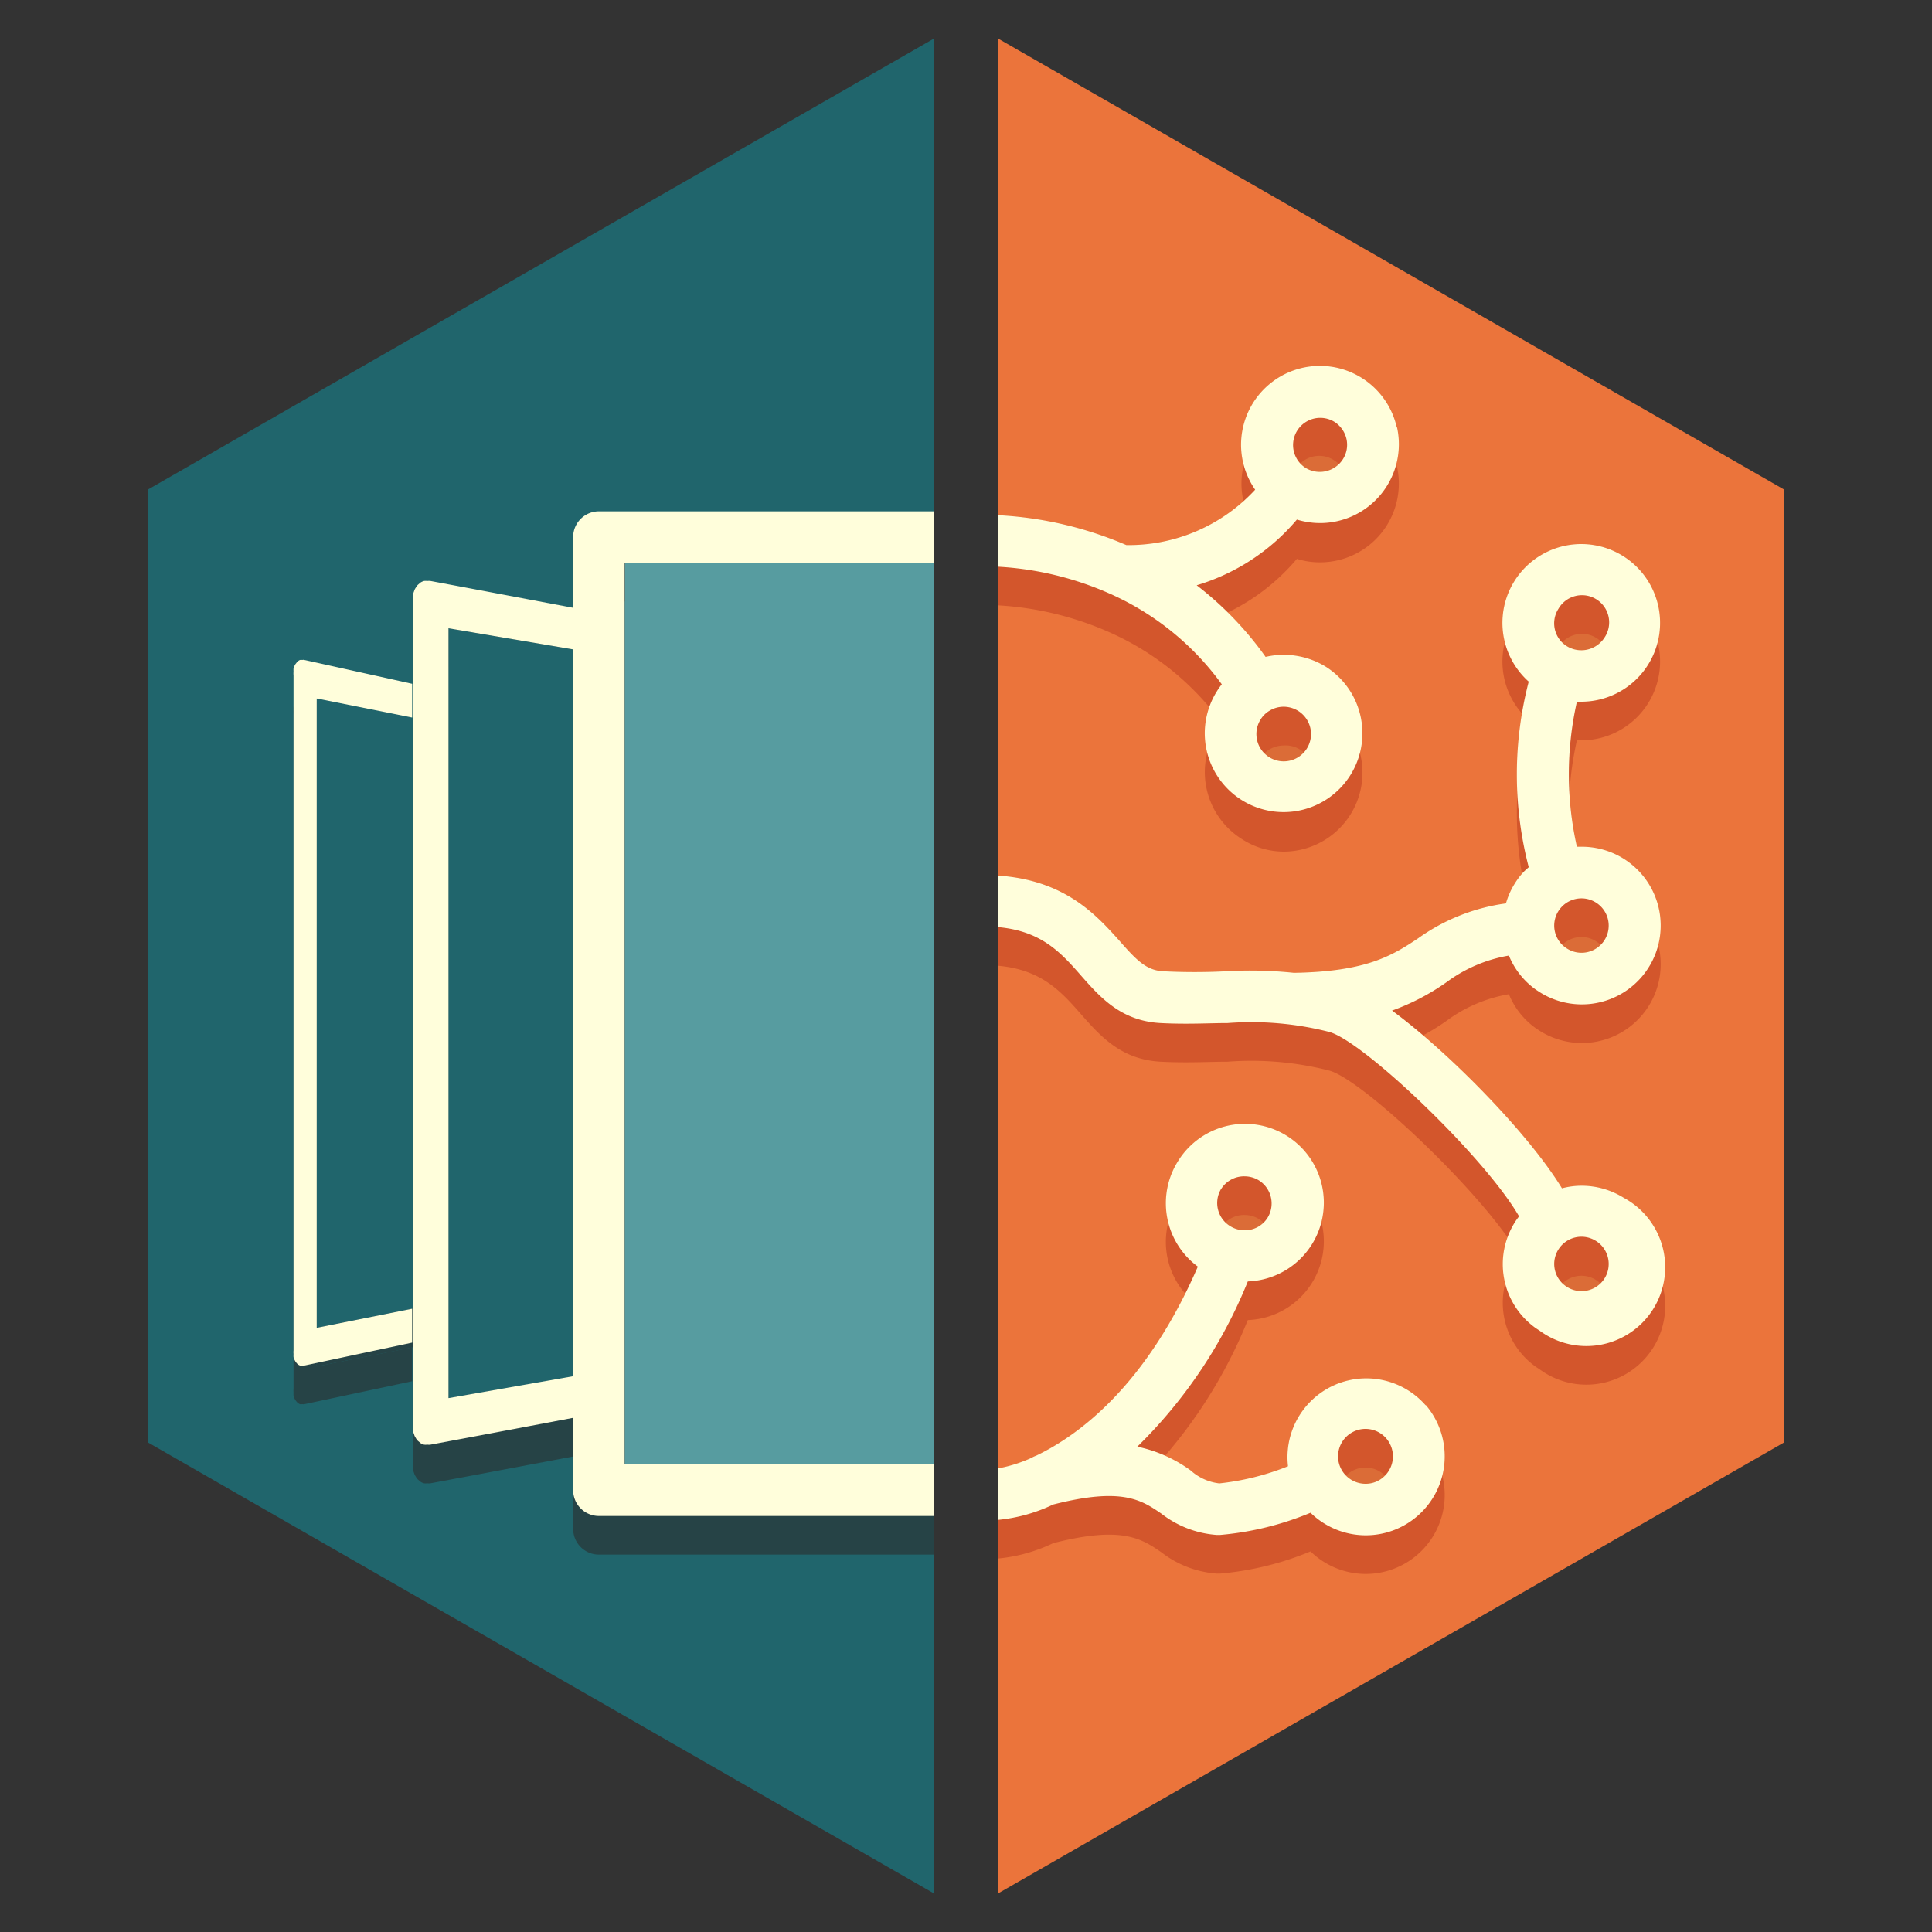 <svg xmlns="http://www.w3.org/2000/svg" viewBox="0 0 150 150"><rect x="0" y="0" width="150" height="150" fill="#333333" stroke="none"/><defs><style>.cls-1{isolation:isolate;}.cls-2{fill:#eb743b;}.cls-3{fill:#20656c;}.cls-4{mix-blend-mode:multiply;opacity:0.07;}.cls-5{fill:#d3562c;}.cls-6{fill:#fffedb;}.cls-7{fill:#264346;}.cls-8{fill:#579ca0;}</style></defs><g class="cls-1"><g id="Layer_1" data-name="Layer 1"><polygon class="cls-2" points="77.5 3 77.5 147 138.5 112 138.5 38 77.5 3"/><polygon class="cls-3" points="72.5 3 11.5 38 11.5 112 72.5 147 72.5 3"/><g class="cls-4"><path d="M94.8,94.73a2.12,2.12,0,0,1,1.82-1,2.17,2.17,0,0,1,1.08.3,2.12,2.12,0,0,1,.73,2.9,2.11,2.11,0,0,1-2.9.73,2.12,2.12,0,0,1-.73-2.9Zm12.6,22.37a2.06,2.06,0,0,1-1.37.5,2.11,2.11,0,1,1,1.37-.5Z"/><path d="M86.5,48.61l.21,0Z"/><path d="M97.88,58.26a2,2,0,0,1,.67-.66,2.11,2.11,0,0,1,1.12-.32,2.12,2.12,0,1,1,0,4.23,2.12,2.12,0,0,1-1.78-3.25Zm6.38-20.19a2.14,2.14,0,0,1-2.91.65l-.1-.06a2.11,2.11,0,0,1,1.23-3.83,2,2,0,0,1,1.12.33,2.1,2.1,0,0,1,.66,2.91Z"/><path d="M121,49.67a2.11,2.11,0,0,1,2.9-.66,2.11,2.11,0,1,1-2.25,3.57l-.09-.06A2.1,2.1,0,0,1,121,49.67Zm0,23.46a2.09,2.09,0,0,1,1.78-1,2,2,0,0,1,1.12.33,2.07,2.07,0,0,1,.94,1.33,2.1,2.1,0,0,1-.28,1.58,2.14,2.14,0,0,1-2.91.65l-.09-.06A2.1,2.1,0,0,1,121,73.13Zm0,26.3a2.11,2.11,0,1,1,3.56,2.26,2.15,2.15,0,0,1-2.91.66l-.09-.07A2.09,2.09,0,0,1,121,99.43Z"/><path d="M110.68,109.1A6.12,6.12,0,0,0,100,113.84a20,20,0,0,1-5.33,1.33,4,4,0,0,1-2.22-1,10.78,10.78,0,0,0-4.15-1.85,37.66,37.66,0,0,0,8.58-12.83,6.12,6.12,0,1,0-5.48-9.24A6.12,6.12,0,0,0,93,98.34c-4,9.22-9.21,13.08-12.56,14.68a2,2,0,0,0-.36.17,11.22,11.22,0,0,1-2.56.81v4a12.69,12.69,0,0,0,4.25-1.19c5.34-1.36,6.84-.36,8.4.71a7.93,7.93,0,0,0,4.27,1.65h.31a23.61,23.61,0,0,0,7-1.72,6.14,6.14,0,0,0,4.28,1.75h0a6.11,6.11,0,0,0,4-1.48,6.13,6.13,0,0,0,.67-8.63ZM94.8,92.33a2.1,2.1,0,0,1,1.82-1,2.16,2.16,0,0,1,1.08.29,2.12,2.12,0,0,1,.73,2.9,2.08,2.08,0,0,1-1.81,1,2.12,2.12,0,0,1-1.09-.31,2.11,2.11,0,0,1-.73-2.89Zm12.6,22.36a2.07,2.07,0,0,1-1.37.51,2.13,2.13,0,1,1,1.37-.51Z"/><path d="M86.5,46.21l.21,0Z"/><path d="M108.45,33.2a6.12,6.12,0,1,0-11,4.82,13.36,13.36,0,0,1-10,4.3A28.93,28.93,0,0,0,77.5,40v4a24.75,24.75,0,0,1,8.75,2.13h0a21.46,21.46,0,0,1,8.61,7,5.22,5.22,0,0,0-.38.54,6.12,6.12,0,1,0,8.45-1.91,6.24,6.24,0,0,0-4.67-.76,26,26,0,0,0-5.35-5.56,16.29,16.29,0,0,0,7.78-5.1,6.28,6.28,0,0,0,1.77.27,6.12,6.12,0,0,0,6-7.46ZM97.88,55.85a2,2,0,0,1,.67-.66,2.11,2.11,0,0,1,1.12-.32,2.16,2.16,0,0,1,1.13.33,2.12,2.12,0,1,1-2.92.65Zm6.38-20.19a2.13,2.13,0,0,1-2.91.66l-.1-.07a2.11,2.11,0,0,1,2.35-3.5,2.14,2.14,0,0,1,.94,1.33A2.09,2.09,0,0,1,104.26,35.66Z"/><path d="M117.15,74.19a6.05,6.05,0,0,0,2.1,2.65l.29.19a6.12,6.12,0,1,0,3.27-11.29h-.38a25.63,25.63,0,0,1,0-11.26l.34,0a6.12,6.12,0,1,0-4.15-1.62s0,0,.07.06a28.59,28.59,0,0,0,0,14.41c-.15.14-.3.26-.43.4a5.67,5.67,0,0,0-.63.83,6,6,0,0,0-.71,1.58,15.22,15.22,0,0,0-6.83,2.72c-2,1.33-4,2.58-9.63,2.67a32.82,32.82,0,0,0-5.29-.12,48.41,48.41,0,0,1-4.85,0c-1.34-.07-2.11-.89-3.46-2.43-1.8-2-4.22-4.65-9.37-5v4c3.29.3,4.8,1.89,6.36,3.67s3.17,3.61,6.25,3.78c2.12.11,3.76,0,5.21,0a24.43,24.43,0,0,1,7.86.68c2.6.65,12.09,9.68,14.77,14.33a4.25,4.25,0,0,0-.31.43,6.1,6.1,0,0,0,1.61,8.25l.29.19A6.12,6.12,0,1,0,126.07,93a6.18,6.18,0,0,0-3.26-.94,6,6,0,0,0-1.54.2c-2.56-4.19-8.66-10.46-13.19-13.8a17.66,17.66,0,0,0,4.21-2.19A11.33,11.33,0,0,1,117.15,74.19ZM121,47.26a2.11,2.11,0,1,1,3.56,2.26,2.14,2.14,0,0,1-2.91.65l-.09-.06A2.09,2.09,0,0,1,121,47.26Zm0,23.47a2.11,2.11,0,0,1,2.9-.66,2.11,2.11,0,1,1-2.25,3.57l-.09-.06A2.1,2.1,0,0,1,121,70.73ZM121,97a2.11,2.11,0,0,1,2.9-.66,2.11,2.11,0,1,1-2.25,3.57l-.09-.06A2.1,2.1,0,0,1,121,97Z"/></g><path class="cls-5" d="M110.68,112.1A6.12,6.12,0,0,0,100,116.84a20,20,0,0,1-5.33,1.33,4,4,0,0,1-2.22-1,10.78,10.78,0,0,0-4.15-1.85,37.66,37.66,0,0,0,8.58-12.83,6.12,6.12,0,1,0-5.48-9.24A6.12,6.12,0,0,0,93,101.34c-4,9.22-9.21,13.08-12.56,14.68a2,2,0,0,0-.36.17,11.22,11.22,0,0,1-2.56.81v4a12.69,12.69,0,0,0,4.25-1.19c5.34-1.36,6.84-.36,8.4.71a7.93,7.93,0,0,0,4.27,1.65h.31a23.61,23.61,0,0,0,7-1.72,6.14,6.14,0,0,0,4.28,1.75h0a6.11,6.11,0,0,0,4-1.48,6.13,6.13,0,0,0,.67-8.63ZM94.8,95.33a2.1,2.1,0,0,1,1.82-1,2.16,2.16,0,0,1,1.08.29,2.12,2.12,0,0,1,.73,2.9,2.08,2.08,0,0,1-1.81,1,2.12,2.12,0,0,1-1.09-.31,2.11,2.11,0,0,1-.73-2.89Zm12.6,22.36a2.07,2.07,0,0,1-1.37.51,2.13,2.13,0,1,1,1.37-.51Z"/><path d="M86.5,48.61l.21,0Z"/><path class="cls-5" d="M108.45,36.21a6.12,6.12,0,0,0-2.71-3.85,6.18,6.18,0,0,0-3.26-.94,6.12,6.12,0,0,0-5,9.61,13.38,13.38,0,0,1-10,4.29A29.39,29.39,0,0,0,77.5,43v4a24.79,24.79,0,0,1,8.75,2.14h0a21.54,21.54,0,0,1,8.61,7,5.22,5.22,0,0,0-.38.54,6.14,6.14,0,0,0,1.9,8.44,6,6,0,0,0,3.27,1,6.13,6.13,0,0,0,3.28-11.31,6.23,6.23,0,0,0-4.67-.75,25.77,25.77,0,0,0-5.35-5.57,16.29,16.29,0,0,0,7.78-5.1,5.94,5.94,0,0,0,1.77.27,6.12,6.12,0,0,0,6-7.45ZM97.88,58.86a2.14,2.14,0,0,1,.67-.67,2.2,2.2,0,0,1,1.12-.31,2.12,2.12,0,1,1,0,4.23,2.12,2.12,0,0,1-1.78-3.25Zm6.38-20.19a2.14,2.14,0,0,1-2.91.65l-.1-.06a2.11,2.11,0,0,1,2.35-3.51,2.16,2.16,0,0,1,.94,1.33A2.12,2.12,0,0,1,104.26,38.67Z"/><path class="cls-5" d="M117.15,77.19a6.05,6.05,0,0,0,2.1,2.65l.29.19a6.12,6.12,0,1,0,3.27-11.29h-.38a25.63,25.63,0,0,1,0-11.26l.34,0a6.12,6.12,0,1,0-4.15-1.62s0,0,.07.06a28.59,28.59,0,0,0,0,14.41c-.15.14-.3.26-.43.4a5.67,5.67,0,0,0-.63.83,6,6,0,0,0-.71,1.58,15.22,15.22,0,0,0-6.83,2.72c-2,1.33-4,2.58-9.63,2.67a32.82,32.82,0,0,0-5.29-.12,48.41,48.41,0,0,1-4.85,0c-1.34-.07-2.11-.89-3.46-2.43-1.8-2-4.22-4.65-9.37-5v4c3.29.3,4.8,1.89,6.36,3.67s3.17,3.61,6.25,3.78c2.12.11,3.76,0,5.21,0a24.43,24.43,0,0,1,7.86.68c2.6.65,12.09,9.68,14.77,14.33a4.25,4.25,0,0,0-.31.43,6.1,6.1,0,0,0,1.61,8.25l.29.19A6.12,6.12,0,1,0,126.07,96a6.18,6.18,0,0,0-3.26-.94,6,6,0,0,0-1.54.2c-2.56-4.19-8.66-10.46-13.19-13.8a17.66,17.66,0,0,0,4.21-2.19A11.33,11.33,0,0,1,117.15,77.19ZM121,50.26a2.11,2.11,0,1,1,3.56,2.26,2.14,2.14,0,0,1-2.91.65l-.09-.06A2.09,2.09,0,0,1,121,50.26Zm0,23.47a2.11,2.11,0,0,1,2.9-.66,2.11,2.11,0,1,1-2.25,3.57l-.09-.06A2.1,2.1,0,0,1,121,73.73Zm0,26.3a2.11,2.11,0,0,1,2.9-.66,2.11,2.11,0,1,1-2.25,3.57l-.09-.06A2.1,2.1,0,0,1,121,100Z"/><path class="cls-6" d="M110.68,109.1A6.12,6.12,0,0,0,100,113.84a20,20,0,0,1-5.33,1.33,4,4,0,0,1-2.22-1,10.78,10.78,0,0,0-4.15-1.85,37.66,37.66,0,0,0,8.58-12.83,6.12,6.12,0,1,0-5.48-9.24A6.12,6.12,0,0,0,93,98.34c-4,9.22-9.21,13.08-12.56,14.68a2,2,0,0,0-.36.17,11.22,11.22,0,0,1-2.56.81v4a12.69,12.69,0,0,0,4.25-1.19c5.34-1.36,6.84-.36,8.4.71a7.93,7.93,0,0,0,4.27,1.65h.31a23.61,23.61,0,0,0,7-1.72,6.14,6.14,0,0,0,4.28,1.75h0a6.11,6.11,0,0,0,4-1.48,6.13,6.13,0,0,0,.67-8.63ZM94.8,92.33a2.1,2.1,0,0,1,1.82-1,2.16,2.16,0,0,1,1.08.29,2.12,2.12,0,0,1,.73,2.9,2.08,2.08,0,0,1-1.81,1,2.12,2.12,0,0,1-1.09-.31,2.11,2.11,0,0,1-.73-2.89Zm12.6,22.36a2.07,2.07,0,0,1-1.37.51,2.13,2.13,0,1,1,1.37-.51Z"/><path class="cls-6" d="M86.5,46.21l.21,0Z"/><path class="cls-6" d="M108.45,33.2a6.12,6.12,0,1,0-11,4.82,13.36,13.36,0,0,1-10,4.3A28.93,28.93,0,0,0,77.5,40v4a24.75,24.75,0,0,1,8.75,2.13h0a21.46,21.46,0,0,1,8.61,7,5.22,5.22,0,0,0-.38.54,6.12,6.12,0,1,0,8.45-1.91,6.24,6.24,0,0,0-4.67-.76,26,26,0,0,0-5.35-5.56,16.29,16.29,0,0,0,7.78-5.1,6.28,6.28,0,0,0,1.77.27,6.12,6.12,0,0,0,6-7.46ZM97.88,55.85a2,2,0,0,1,.67-.66,2.11,2.11,0,0,1,1.12-.32,2.16,2.16,0,0,1,1.13.33,2.12,2.12,0,1,1-2.92.65Zm6.38-20.19a2.13,2.13,0,0,1-2.91.66l-.1-.07a2.11,2.11,0,0,1,2.35-3.5,2.14,2.14,0,0,1,.94,1.33A2.09,2.09,0,0,1,104.26,35.66Z"/><path class="cls-6" d="M117.15,74.19a6.05,6.05,0,0,0,2.1,2.65l.29.19a6.12,6.12,0,1,0,3.27-11.29h-.38a25.63,25.63,0,0,1,0-11.26l.34,0a6.12,6.12,0,1,0-4.15-1.62s0,0,.07.06a28.59,28.59,0,0,0,0,14.41c-.15.14-.3.26-.43.4a5.67,5.67,0,0,0-.63.83,6,6,0,0,0-.71,1.58,15.22,15.22,0,0,0-6.83,2.72c-2,1.33-4,2.58-9.63,2.67a32.82,32.82,0,0,0-5.29-.12,48.41,48.41,0,0,1-4.85,0c-1.34-.07-2.11-.89-3.46-2.43-1.8-2-4.22-4.65-9.37-5v4c3.29.3,4.8,1.89,6.36,3.67s3.17,3.61,6.25,3.78c2.12.11,3.76,0,5.21,0a24.43,24.43,0,0,1,7.86.68c2.6.65,12.09,9.68,14.77,14.33a4.25,4.25,0,0,0-.31.43,6.1,6.1,0,0,0,1.61,8.25l.29.19A6.12,6.12,0,1,0,126.07,93a6.18,6.18,0,0,0-3.26-.94,6,6,0,0,0-1.54.2c-2.56-4.19-8.66-10.46-13.19-13.8a17.66,17.66,0,0,0,4.21-2.19A11.33,11.33,0,0,1,117.15,74.19ZM121,47.26a2.11,2.11,0,1,1,3.56,2.26,2.14,2.14,0,0,1-2.91.65l-.09-.06A2.09,2.09,0,0,1,121,47.26Zm0,23.47a2.11,2.11,0,0,1,2.9-.66,2.11,2.11,0,1,1-2.25,3.57l-.09-.06A2.1,2.1,0,0,1,121,70.73ZM121,97a2.11,2.11,0,0,1,2.9-.66,2.11,2.11,0,1,1-2.25,3.57l-.09-.06A2.1,2.1,0,0,1,121,97Z"/><polygon class="cls-7" points="24.59 106.09 32.04 104.61 32.04 58.71 24.59 57.23 24.59 106.09"/><path class="cls-7" d="M24.59,106.09V57.23L32,58.71V56.09l-8.36-1.85a.33.33,0,0,0-.17,0,.58.58,0,0,0-.18,0,.7.7,0,0,0-.16.1.64.64,0,0,0-.13.15.57.57,0,0,0-.12.18.92.92,0,0,0-.09.23,1.84,1.84,0,0,0,0,.25,1.27,1.27,0,0,0,0,.28v52.42a1.23,1.23,0,0,0,0,.27,1.84,1.84,0,0,0,0,.25.92.92,0,0,0,.09.23.76.76,0,0,0,.12.19.86.86,0,0,0,.13.14.65.65,0,0,0,.16.09.61.61,0,0,0,.18,0,.52.52,0,0,0,.17,0L32,107.24v-2.63Z"/><polygon class="cls-7" points="34.82 111.55 44.5 109.91 44.5 53.42 34.82 51.78 34.82 111.55"/><path class="cls-7" d="M34.82,111.55V51.78l9.68,1.64V50.19l-7.26-1.37-3.8-.71a.82.82,0,0,0-.27,0,.75.75,0,0,0-.26,0,1.12,1.12,0,0,0-.25.11l-.21.18a1,1,0,0,0-.17.23.84.84,0,0,0-.13.27,1.58,1.58,0,0,0-.09.31c0,.11,0,.22,0,.33v64.19c0,.11,0,.22,0,.33a1.58,1.58,0,0,0,.09.31.84.84,0,0,0,.13.27.81.81,0,0,0,.17.23l.21.18a.8.8,0,0,0,.25.11.75.75,0,0,0,.26,0,.82.82,0,0,0,.27,0l3.8-.71,7.26-1.37v-3.23Z"/><rect class="cls-7" x="48.54" y="46.65" width="23.96" height="70.03"/><path class="cls-7" d="M44.5,44.63V118.7a2,2,0,0,0,2,2h26v-4h-24v-70h24v-4h-26A2,2,0,0,0,44.5,44.63Z"/><polygon class="cls-3" points="24.59 103.09 32.04 101.61 32.04 55.71 24.59 54.23 24.59 103.09"/><path class="cls-6" d="M24.59,103.09V54.23L32,55.71V53.09l-8.36-1.85a.33.33,0,0,0-.17,0,.58.58,0,0,0-.18,0,.7.7,0,0,0-.16.1.64.64,0,0,0-.13.15.57.57,0,0,0-.12.18.92.92,0,0,0-.09.23,1.84,1.84,0,0,0,0,.25,1.27,1.27,0,0,0,0,.28v52.42a1.23,1.23,0,0,0,0,.27,1.84,1.84,0,0,0,0,.25.92.92,0,0,0,.09.23.76.76,0,0,0,.12.19.86.86,0,0,0,.13.14.65.65,0,0,0,.16.09.61.61,0,0,0,.18,0,.52.52,0,0,0,.17,0L32,104.24v-2.63Z"/><polygon class="cls-3" points="34.82 108.55 44.5 106.91 44.5 50.42 34.82 48.78 34.82 108.55"/><path class="cls-6" d="M34.82,108.55V48.78l9.68,1.64V47.19l-7.26-1.37-3.8-.71a.82.82,0,0,0-.27,0,.75.75,0,0,0-.26,0,1.12,1.12,0,0,0-.25.11l-.21.18a1,1,0,0,0-.17.23.84.84,0,0,0-.13.27,1.58,1.58,0,0,0-.09.31c0,.11,0,.22,0,.33v64.19c0,.11,0,.22,0,.33a1.58,1.58,0,0,0,.09.31.84.84,0,0,0,.13.27.81.81,0,0,0,.17.23l.21.18a.8.8,0,0,0,.25.11.75.75,0,0,0,.26,0,.82.82,0,0,0,.27,0l3.8-.71,7.26-1.37v-3.23Z"/><rect class="cls-8" x="48.54" y="43.65" width="23.96" height="70.03"/><path class="cls-6" d="M44.5,41.63V115.7a2,2,0,0,0,2,2h26v-4h-24v-70h24v-4h-26A2,2,0,0,0,44.5,41.63Z"/></g></g></svg>